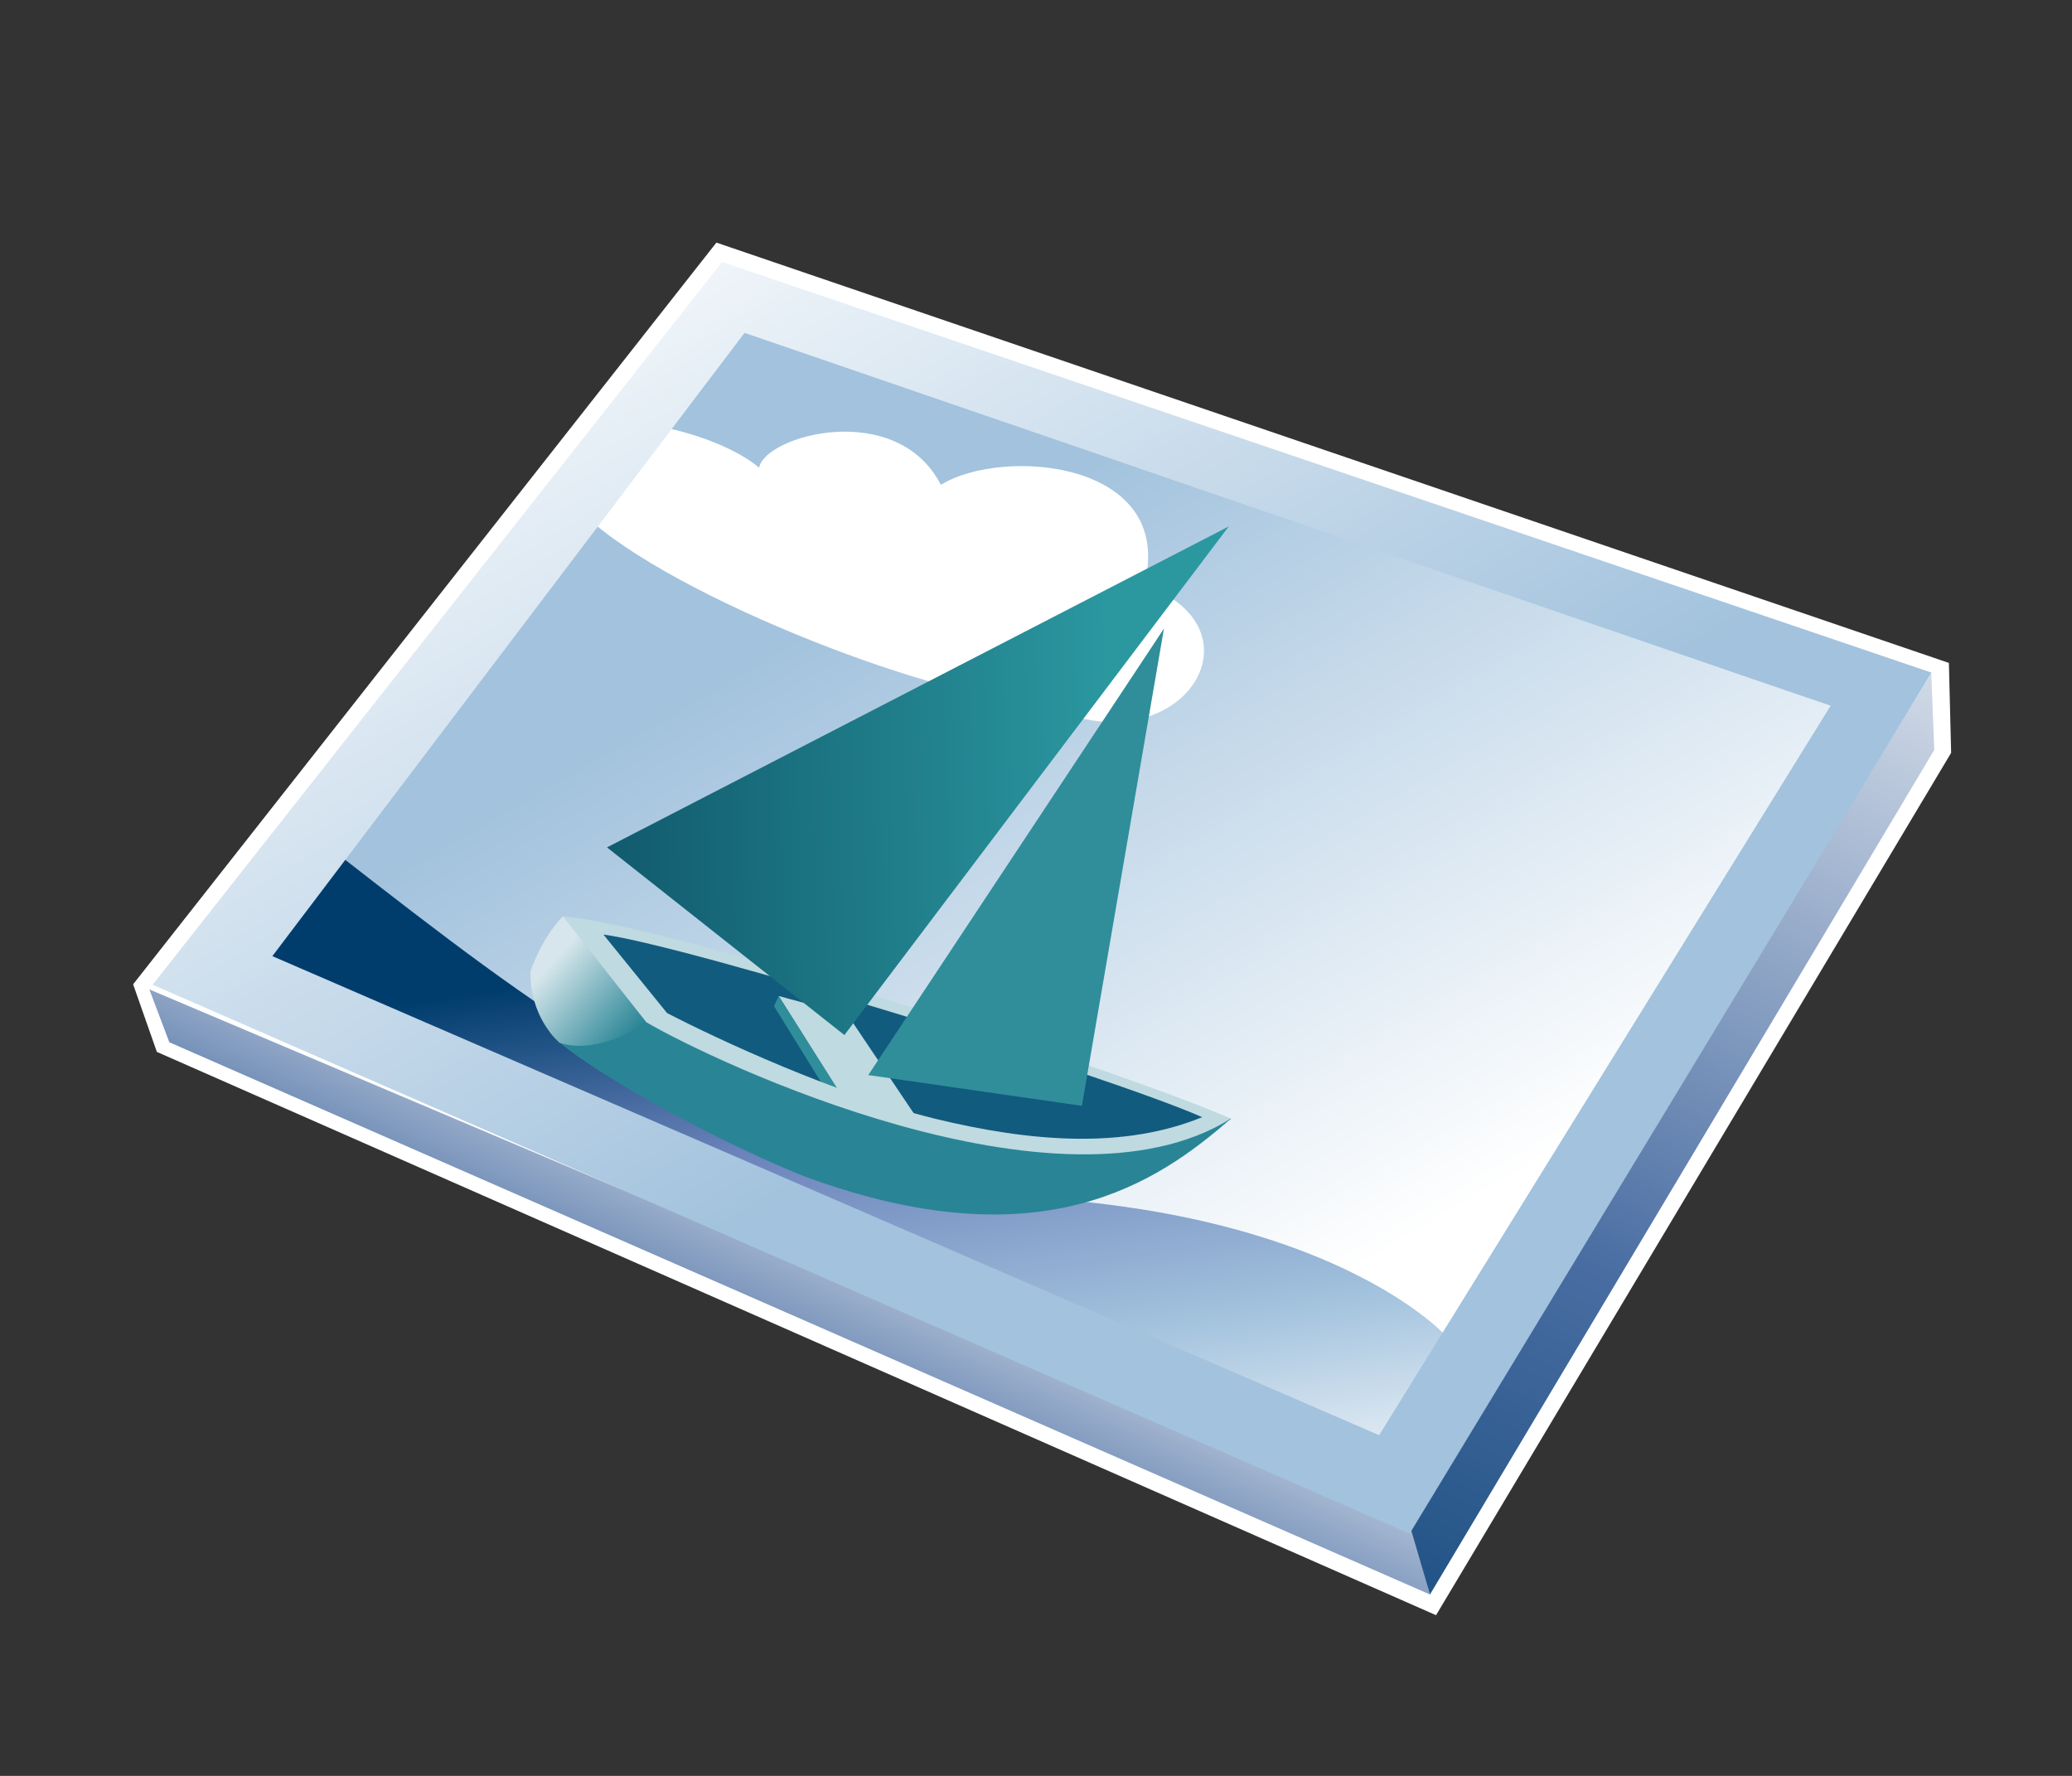 <?xml version="1.0" encoding="UTF-8"?>
<svg xmlns="http://www.w3.org/2000/svg" xmlns:xlink="http://www.w3.org/1999/xlink" contentScriptType="text/ecmascript" width="84" baseProfile="tiny" zoomAndPan="magnify" contentStyleType="text/css" viewBox="0 0 84 72" height="72" preserveAspectRatio="xMidYMid meet" version="1.1">
    <rect x="0" y="0" width="84" height="72" fill="#333333" stroke="none"/>
    <g>
        <g>
            <path fill="#ffffff" d="M 29.043 9.836 L 5.397 39.907 L 6.359 42.647 L 58.218 65.485 L 79.1 30.523 L 79.009 26.877 L 29.043 9.836 z "/>
            <linearGradient x1="-705.472" gradientTransform="matrix(1.19 0 0 -1.19 875.673 1351.901)" y1="1098.419" x2="-712.303" gradientUnits="userSpaceOnUse" y2="1083.874" xlink:type="simple" xlink:actuate="onLoad" id="XMLID_8_" xlink:show="other">
                <stop stop-color="#ffffff" offset="0"/>
                <stop stop-color="#496da2" offset="0.71"/>
                <stop stop-color="#235487" offset="0.99"/>
                <stop stop-color="#235487" offset="1"/>
            </linearGradient>
            <polygon fill="url(#XMLID_8_)" points="57.183,61.768 6.054,40.114 6.865,42.257 57.972,64.646   "/>
            <linearGradient x1="-667.236" gradientTransform="matrix(1.19 0 0 -1.19 875.673 1351.901)" y1="1120.666" x2="-686.264" gradientUnits="userSpaceOnUse" y2="1080.998" xlink:type="simple" xlink:actuate="onLoad" id="XMLID_9_" xlink:show="other">
                <stop stop-color="#ffffff" offset="0"/>
                <stop stop-color="#496da2" offset="0.71"/>
                <stop stop-color="#235487" offset="0.99"/>
                <stop stop-color="#235487" offset="1"/>
            </linearGradient>
            <polygon fill="url(#XMLID_9_)" points="78.296,27.298 57.125,61.744 57.972,64.646 78.416,30.405   "/>
            <linearGradient x1="-688.565" gradientTransform="matrix(1.19 0 0 -1.19 875.673 1351.901)" y1="1087.521" x2="-705.498" gradientUnits="userSpaceOnUse" y2="1116.484" xlink:type="simple" xlink:actuate="onLoad" id="XMLID_10_" xlink:show="other">
                <stop stop-color="#ffffff" offset="0"/>
                <stop stop-color="#ffffff" offset="0.15"/>
                <stop stop-color="#a2c2dd" offset="1"/>
            </linearGradient>
            <polygon fill="url(#XMLID_10_)" points="56.401,59.439 10.068,39.242 30.025,12.68 74.696,28.8   "/>
            <linearGradient x1="-704.165" gradientTransform="matrix(1.19 0 0 -1.19 875.673 1351.901)" y1="1081.863" x2="-707.436" gradientUnits="userSpaceOnUse" y2="1103.991" xlink:type="simple" xlink:actuate="onLoad" id="XMLID_11_" xlink:show="other">
                <stop stop-color="#ffffff" offset="0"/>
                <stop stop-color="#a2c2dd" offset="0.35"/>
                <stop stop-color="#6c83bb" offset="0.7"/>
                <stop stop-color="#003d6d" offset="1"/>
            </linearGradient>
            <path fill="url(#XMLID_11_)" d="M 13.963 34.835 C 17.651 37.705 21.513 40.71 25.208 42.851 C 28.234 44.596 34.5 47.934 42.233 48.58 C 54.446 49.399 58.672 54.215 58.672 54.215 L 56.052 58.398 L 10.926 38.793 L 13.963 34.835 z "/>
            <path fill="#ffffff" d="M 23.626 20.817 C 27.249 24.31 38.674 28.568 42.035 28.424 C 47.628 31.442 51.577 25.581 46.389 23.715 C 47.679 18.7 40.681 18.098 38.144 19.655 C 36.337 16.166 30.998 17.661 30.775 18.964 C 29.963 18.249 28.129 17.483 26.32 17.226 L 23.626 20.817 z "/>
            <path fill="#298595" d="M 26.266 41.372 C 26.266 41.372 49.905 45.351 49.901 45.353 C 46.928 47.95 42.203 51.213 32.663 47.713 C 28.093 45.906 22.254 42.401 22.252 41.736 C 22.789 41.706 26.266 41.372 26.266 41.372 z "/>
            <path fill="#115b7e" d="M 49.897 45.375 C 45.282 43.361 27.112 37.51 22.805 37.175 L 26.255 41.398 C 37.011 47.009 46.372 47.197 49.897 45.375 z "/>
            <polygon fill="#bfdae1" points="31.569,40.382 34.358,41.138 37.258,45.457 34.26,44.661   "/>
            <linearGradient x1="-717.275" gradientTransform="matrix(1.19 0 0 -1.19 875.673 1351.901)" y1="1102.988" x2="-714.539" gradientUnits="userSpaceOnUse" y2="1100.52" xlink:type="simple" xlink:actuate="onLoad" id="XMLID_12_" xlink:show="other">
                <stop stop-color="#d6e6ec" offset="0"/>
                <stop stop-color="#298595" offset="1"/>
            </linearGradient>
            <path fill="url(#XMLID_12_)" d="M 22.834 37.139 C 22.834 37.139 26.31 41.337 26.266 41.372 C 25.673 41.851 24.034 42.726 22.682 42.276 C 21.368 41.034 21.51 39.375 21.51 39.375 C 21.51 39.375 21.921 38.069 22.834 37.139 z "/>
            <polygon fill="#2f8e9a" points="31.569,40.382 31.38,40.796 33.647,44.461 34.209,44.55   "/>
            <path fill="#bfdae1" d="M 22.818 37.151 L 26.202 41.444 C 28.921 43.042 42.945 49.696 49.902 45.353 C 45.301 43.344 27.13 37.493 22.818 37.151 z M 37.872 45.348 C 33.87 44.356 29.091 42.137 27.041 41.071 L 24.463 37.889 C 27.919 38.354 44.82 43.573 48.738 45.293 C 45.58 46.585 41.832 46.314 37.872 45.348 z "/>
            <linearGradient x1="-697.842" gradientTransform="matrix(1.19 0 0 -1.19 875.673 1351.901)" y1="1109.062" x2="-719.773" gradientUnits="userSpaceOnUse" y2="1108.58" xlink:type="simple" xlink:actuate="onLoad" id="XMLID_13_" xlink:show="other">
                <stop stop-color="#2b98a0" offset="0"/>
                <stop stop-color="#0a4a60" offset="1"/>
            </linearGradient>
            <polygon fill="url(#XMLID_13_)" points="34.232,41.964 49.813,21.345 24.608,34.356   "/>
            <polygon fill="#2f8e9a" points="35.201,43.587 47.187,25.485 43.861,44.835   "/>
            <linearGradient x1="-718.008" gradientTransform="matrix(1.19 0 0 -1.19 875.673 1351.901)" y1="1137.26" x2="-697.066" gradientUnits="userSpaceOnUse" y2="1102.352" xlink:type="simple" xlink:actuate="onLoad" id="XMLID_14_" xlink:show="other">
                <stop stop-color="#ffffff" offset="0"/>
                <stop stop-color="#ffffff" offset="0.15"/>
                <stop stop-color="#a2c2dd" offset="1"/>
            </linearGradient>
            <path fill="url(#XMLID_14_)" d="M 57.148 62.179 L 6.188 39.924 L 29.274 10.621 L 78.303 27.27 L 57.148 62.179 z M 74.213 28.614 L 30.184 13.495 L 11.041 38.765 L 55.911 58.188 L 74.213 28.614 z "/>
        </g>
        <rect width="84" fill="none" height="72"/>
    </g>
</svg>
